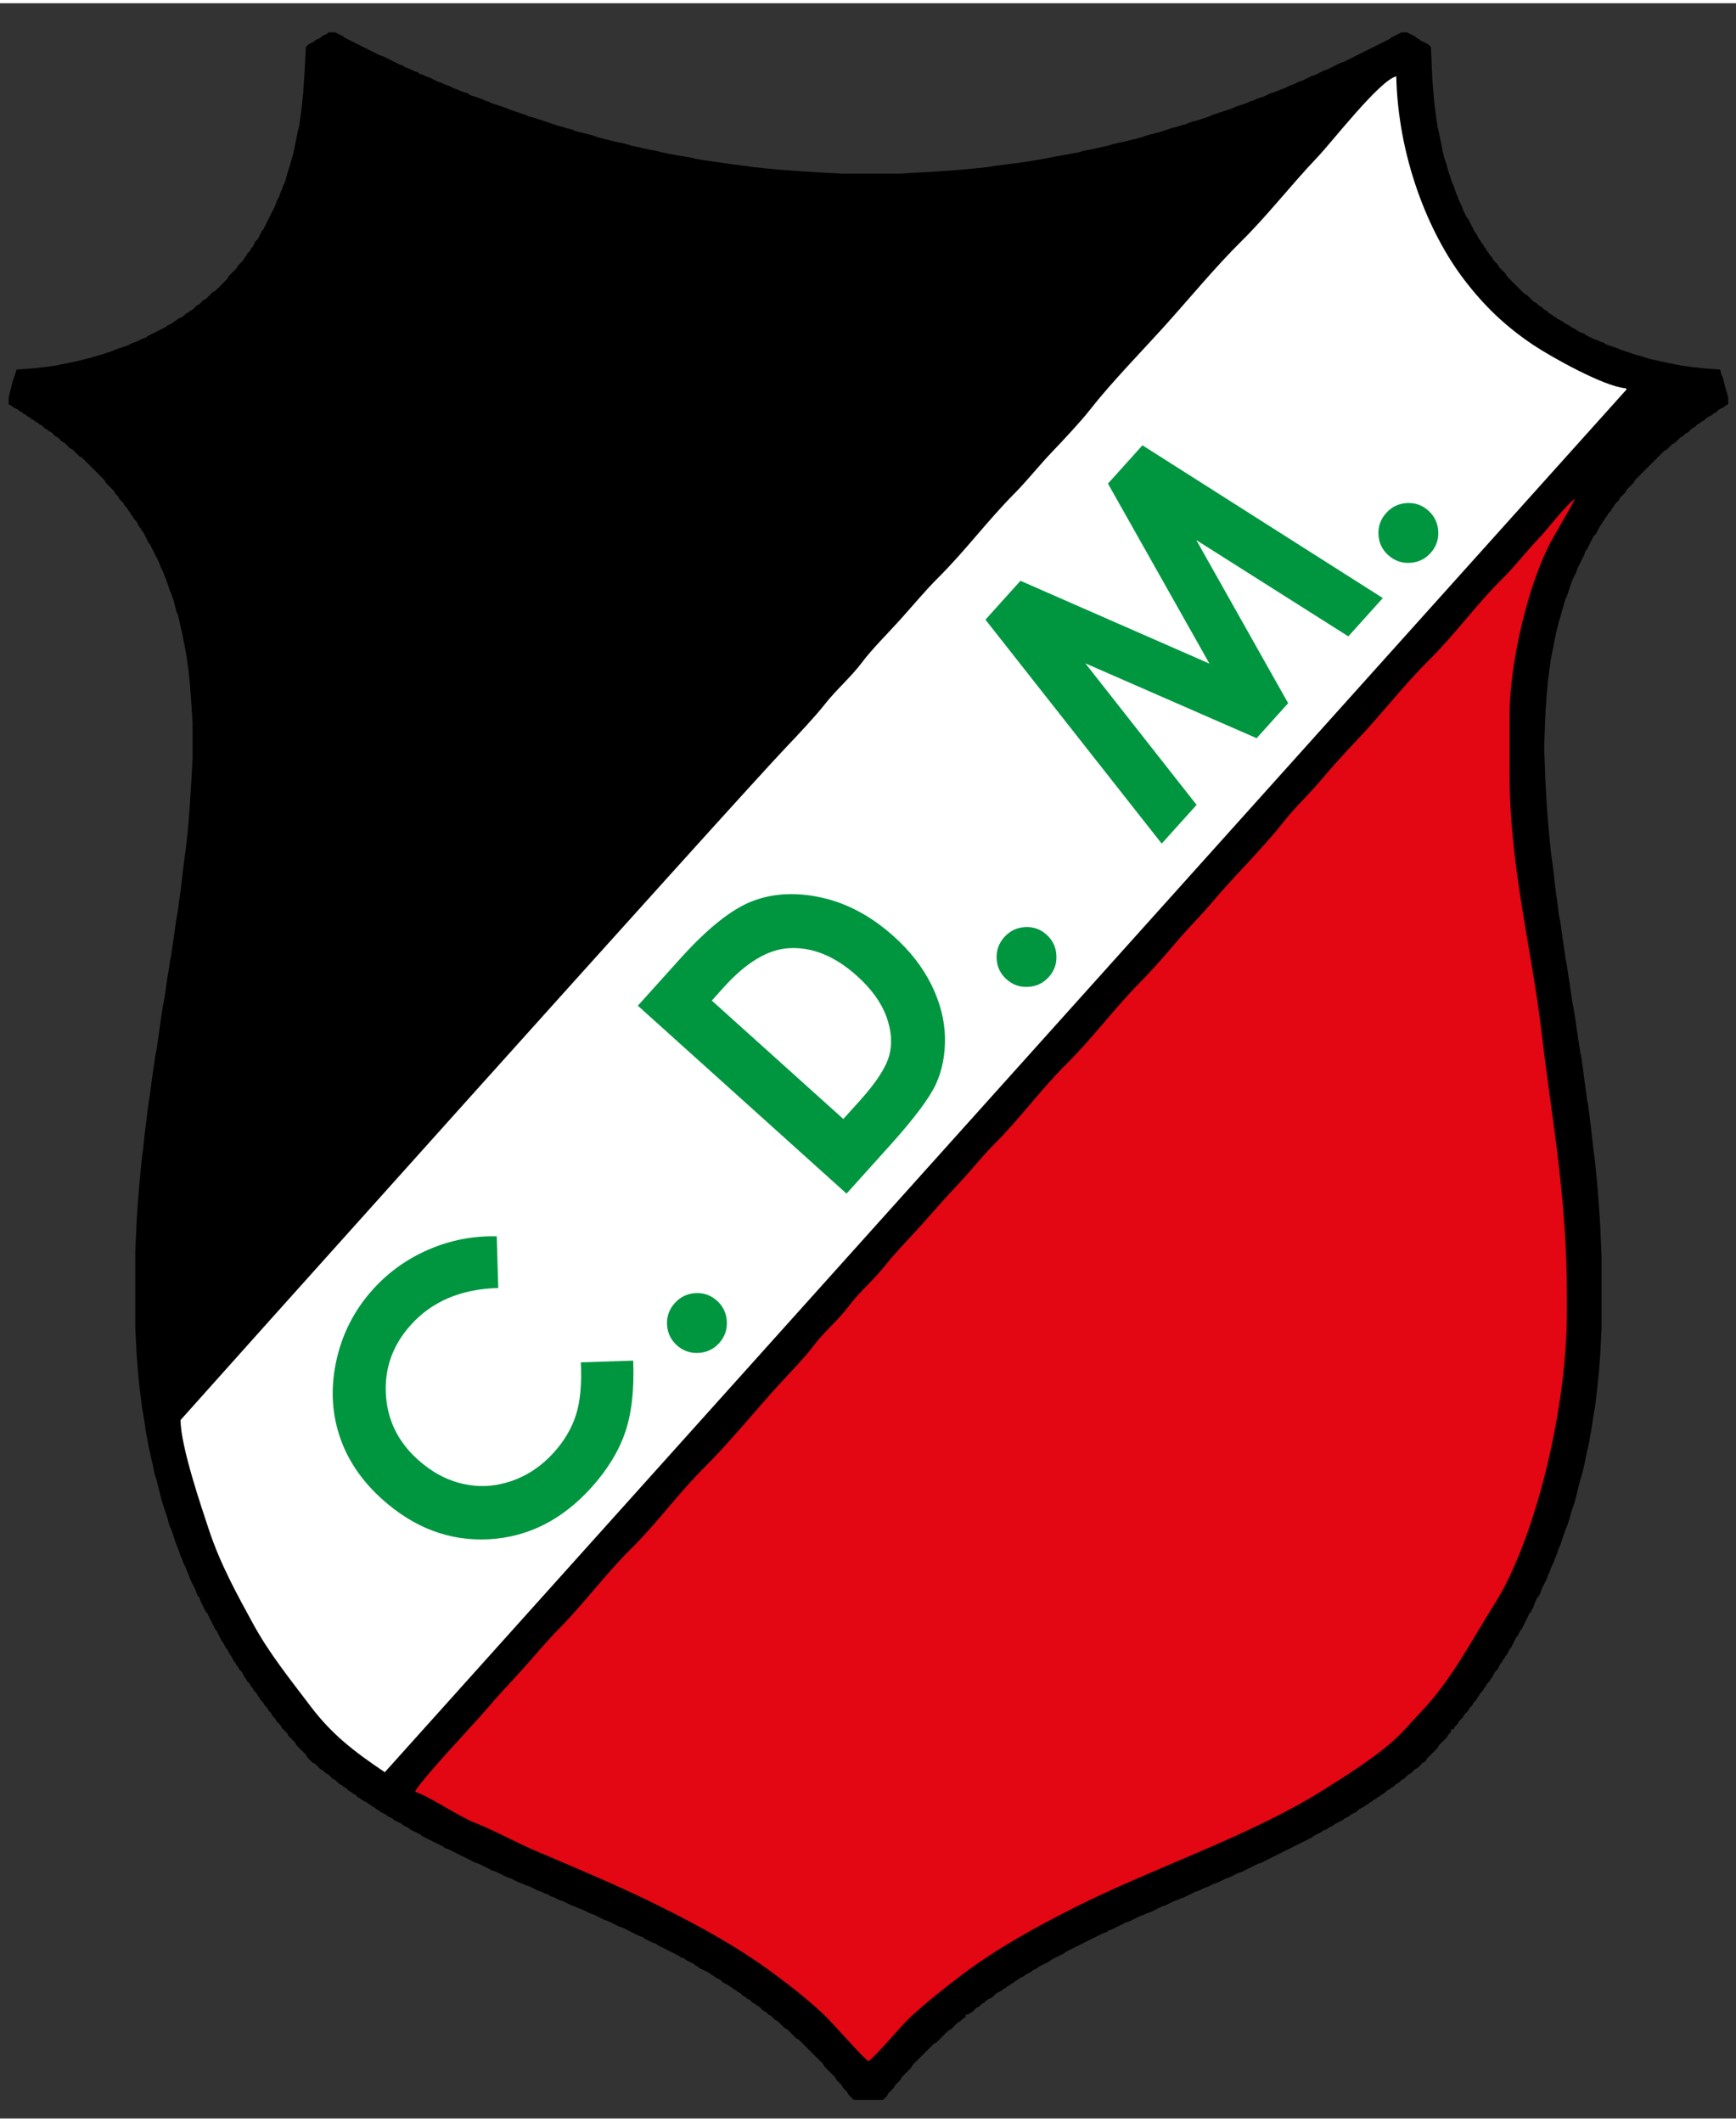 <?xml version="1.0" encoding="utf-8"?>
<!-- Generator: Adobe Illustrator 16.0.0, SVG Export Plug-In . SVG Version: 6.00 Build 0)  -->
<!DOCTYPE svg PUBLIC "-//W3C//DTD SVG 1.1//EN" "http://www.w3.org/Graphics/SVG/1.1/DTD/svg11.dtd">
<svg version="1.1" id="Capa_1" xmlns="http://www.w3.org/2000/svg" xmlns:xlink="http://www.w3.org/1999/xlink" x="0px" y="0px"
	 width="198px" height="242px" viewBox="0 0 595 725" enable-background="new 0 0 198 242" xml:space="preserve">
<rect x="0" y="0" width="595" height="725" fill="#333333" stroke="none"/>
<g>
	<g>
		<polygon fill-rule="evenodd" clip-rule="evenodd" points="112.147,10.429 111.234,10.886 110.319,11.343 109.863,11.8 
			108.949,12.257 108.036,12.713 107.579,13.17 106.665,13.627 105.751,14.085 105.294,14.541 104.837,14.998 104.38,23.68 
			103.924,30.533 103.467,35.102 103.01,38.757 102.553,41.956 102.096,43.783 101.639,46.068 101.183,48.353 100.726,50.637 
			100.269,52.465 99.812,53.835 99.354,55.663 98.897,57.034 98.441,58.404 97.984,60.232 97.527,61.603 97.07,62.517 
			96.614,63.887 96.157,64.801 95.7,66.172 95.243,67.086 94.786,68 94.33,69.37 93.873,70.284 93.415,71.198 92.958,72.111 
			92.502,73.025 92.045,73.939 91.588,74.853 91.131,75.767 90.674,76.681 90.217,77.595 89.76,78.051 89.304,78.965 88.847,79.879 
			88.39,80.793 87.933,81.25 87.476,81.707 87.02,82.62 86.563,83.534 86.105,83.991 85.648,84.905 85.191,85.362 84.735,85.818 
			84.278,86.732 83.821,87.189 83.364,88.104 82.907,88.56 82.45,89.017 81.994,89.474 81.537,89.931 81.08,90.845 80.623,91.302 
			80.166,91.759 79.709,92.215 79.252,92.672 78.795,93.129 78.338,93.586 77.882,94.5 77.425,94.957 76.968,95.414 76.511,95.871 
			76.054,96.327 75.597,96.784 75.141,97.242 74.684,97.699 74.227,98.155 73.77,98.612 72.856,99.069 72.399,99.526 71.942,99.983 
			71.486,100.439 71.029,100.896 70.572,101.354 69.658,101.811 69.201,102.268 68.744,102.724 68.288,103.181 67.374,103.638 
			66.917,104.095 66.46,104.552 66.003,105.009 65.089,105.466 64.632,105.923 63.719,106.379 63.262,106.836 62.805,107.293 
			61.891,107.75 60.977,108.208 60.521,108.664 59.607,109.121 59.15,109.578 58.236,110.035 57.322,110.492 56.866,110.949 
			55.952,111.405 55.038,111.863 54.124,112.32 53.211,112.776 52.297,113.233 51.383,113.69 50.469,114.147 50.012,114.604 
			48.642,115.061 47.729,115.518 46.814,115.975 45.443,116.432 44.53,116.888 43.616,117.345 42.245,117.802 40.875,118.259 
			39.504,118.716 38.59,119.173 37.22,119.63 35.85,120.087 34.479,120.543 32.651,121 31.28,121.458 29.453,121.914 
			27.625,122.372 25.798,122.829 23.514,123.285 21.229,123.742 18.945,124.199 15.747,124.656 11.635,125.112 5.696,125.57 
			5.239,126.94 4.782,128.311 4.325,129.682 3.868,131.509 3.412,133.337 2.954,135.164 2.954,137.449 3.868,137.906 4.325,138.363 
			5.239,138.82 6.152,139.277 6.609,139.733 7.523,140.191 7.98,140.647 8.894,141.104 9.351,141.561 10.264,142.018 
			10.721,142.476 11.635,142.932 12.092,143.389 13.005,143.846 13.462,144.303 14.376,144.76 14.833,145.216 15.291,145.673 
			16.204,146.13 16.661,146.588 17.574,147.044 18.031,147.501 18.488,147.958 18.945,148.415 19.859,148.872 20.315,149.329 
			20.772,149.786 21.229,150.242 22.143,150.7 22.6,151.156 23.057,151.613 23.514,152.07 23.971,152.527 24.884,152.984 
			25.341,153.441 25.798,153.897 26.255,154.355 26.712,154.812 27.168,155.268 28.083,155.726 28.54,156.182 28.997,156.639 
			29.453,157.097 29.91,157.553 30.367,158.01 30.823,158.467 31.28,158.924 31.737,159.381 32.194,159.837 32.651,160.294 
			33.108,160.751 33.565,161.208 34.022,161.665 34.479,162.122 34.935,162.579 35.393,163.036 35.85,163.493 36.306,164.406 
			36.763,164.863 37.22,165.32 37.677,165.777 38.133,166.234 38.59,166.691 39.047,167.148 39.504,168.062 39.961,168.519 
			40.418,168.976 40.875,169.889 41.332,170.346 41.789,170.803 42.245,171.26 42.702,172.174 43.16,172.631 43.616,173.088 
			44.073,174.001 44.53,174.458 44.987,175.372 45.443,175.829 45.901,176.743 46.357,177.2 46.814,177.657 47.271,178.571 
			47.729,179.485 48.185,179.941 48.642,180.855 49.099,181.313 49.556,182.226 50.012,183.14 50.469,184.053 50.926,184.967 
			51.383,185.424 51.84,186.338 52.297,187.252 52.754,188.166 53.211,189.08 53.667,189.993 54.124,190.907 54.582,191.821 
			55.038,193.191 55.495,194.105 55.952,195.019 56.409,196.39 56.866,197.304 57.322,198.674 57.779,200.045 58.236,201.416 
			58.693,202.33 59.15,203.701 59.607,205.071 60.063,206.899 60.521,208.727 60.977,209.64 61.434,211.468 61.891,213.753 
			62.348,215.58 62.805,217.865 63.262,220.149 63.719,222.434 64.176,225.632 64.632,228.83 65.089,233.399 65.546,239.339 
			66.003,246.65 66.003,258.986 65.546,267.211 65.089,274.521 64.632,280.46 64.176,285.487 63.719,289.599 63.262,292.797 
			62.805,296.453 62.348,300.564 61.891,304.22 61.434,307.418 60.977,311.073 60.521,313.358 60.063,316.557 59.607,319.754 
			59.15,322.953 58.693,326.151 58.236,328.436 57.779,331.634 57.322,334.376 56.866,337.574 56.409,340.772 55.952,343.057 
			55.495,345.798 55.038,348.997 54.582,352.195 54.124,355.394 53.667,358.591 53.211,360.876 52.754,364.074 52.297,367.272 
			51.84,370.471 51.383,374.126 50.926,376.867 50.469,380.522 50.012,384.178 49.556,387.834 49.099,392.402 48.642,395.601 
			48.185,400.17 47.729,405.195 47.271,410.679 46.814,417.989 46.357,428.041 46.357,454.085 46.814,462.766 47.271,468.705 
			47.729,473.731 48.185,477.388 48.642,481.042 49.099,483.784 49.556,486.525 50.012,489.724 50.469,492.008 50.926,494.749 
			51.383,496.577 51.84,498.861 52.297,500.689 52.754,502.974 53.211,504.802 53.667,506.172 54.124,508 54.582,509.827 
			55.038,511.655 55.495,513.482 55.952,514.854 56.409,516.224 56.866,517.595 57.322,518.966 57.779,520.793 58.236,522.164 
			58.693,523.077 59.15,524.448 59.607,525.819 60.063,527.189 60.521,528.561 60.977,529.475 61.434,530.845 61.891,532.216 
			62.348,533.13 62.805,534.5 63.262,535.414 63.719,536.328 64.176,537.698 64.632,538.612 65.089,539.982 65.546,540.897 
			66.003,541.811 66.46,542.725 66.917,543.638 67.374,545.01 67.831,545.923 68.288,546.38 68.744,547.75 69.201,548.664 
			69.658,549.578 70.115,550.492 70.572,551.406 71.029,551.862 71.486,552.776 71.942,553.69 72.399,554.604 72.856,555.519 
			73.313,556.432 73.77,557.346 74.227,557.803 74.684,558.716 75.141,559.631 75.597,560.544 76.054,561.458 76.511,561.914 
			76.968,562.828 77.425,563.742 77.882,564.199 78.338,565.113 78.795,566.027 79.252,566.483 79.709,567.397 80.166,568.311 
			80.623,568.769 81.08,569.683 81.537,570.14 81.994,571.053 82.45,571.51 82.907,571.967 83.364,572.88 83.821,573.795 
			84.278,574.251 84.735,575.165 85.191,575.622 85.648,576.078 86.105,576.992 86.563,577.449 87.02,578.363 87.476,578.819 
			87.933,579.277 88.39,580.19 88.847,580.647 89.304,581.563 89.76,582.019 90.217,582.476 90.674,583.39 91.131,583.847 
			91.588,584.304 92.045,585.217 92.502,585.674 92.958,586.131 93.415,587.045 93.873,587.501 94.33,587.958 94.786,588.872 
			95.243,589.329 95.7,589.786 96.157,590.243 96.614,591.156 97.07,591.613 97.527,592.07 97.984,592.527 98.441,592.984 
			98.897,593.898 99.354,594.355 99.812,594.813 100.269,595.269 100.726,595.726 101.183,596.183 101.639,597.097 102.096,597.554 
			102.553,598.011 103.01,598.468 103.467,598.924 103.924,599.381 104.38,599.838 104.837,600.295 105.294,601.208 
			105.751,601.665 106.208,602.123 106.665,602.579 107.122,603.036 108.036,603.493 108.492,603.95 108.949,604.407 
			109.406,604.864 109.863,605.321 110.776,605.777 111.234,606.234 111.691,606.691 112.604,607.148 113.062,607.605 
			113.518,608.063 113.975,608.52 114.889,608.977 115.345,609.433 115.802,609.89 116.259,610.347 117.173,610.804 
			117.629,611.261 118.543,611.718 119,612.175 119.457,612.632 120.371,613.088 120.828,613.545 121.742,614.002 122.199,614.459 
			122.655,614.916 123.569,615.373 124.026,615.83 124.94,616.287 125.854,616.744 126.311,617.2 127.224,617.657 127.681,618.114 
			128.595,618.571 129.051,619.028 129.965,619.484 130.422,619.941 131.336,620.398 132.25,620.855 132.707,621.313 
			133.621,621.77 134.534,622.227 134.991,622.684 135.905,623.141 136.818,623.597 137.732,624.054 138.189,624.511 
			139.103,624.968 140.016,625.425 140.473,625.882 141.387,626.339 142.301,626.795 143.215,627.252 144.128,627.709 
			144.585,628.166 145.499,628.623 146.413,629.08 147.327,629.537 148.24,629.993 149.154,630.451 150.068,630.907 
			150.981,631.364 151.895,631.821 152.353,632.278 153.723,632.735 154.637,633.192 155.55,633.648 156.464,634.105 
			157.378,634.563 158.292,635.02 159.205,635.477 160.119,635.934 161.033,636.391 161.947,636.848 162.86,637.305 
			164.231,637.761 165.144,638.218 166.059,638.675 166.972,639.132 167.886,639.589 168.799,640.046 170.17,640.503 
			171.084,640.96 171.998,641.416 172.912,641.873 173.826,642.33 175.196,642.787 176.109,643.244 177.023,643.701 
			177.937,644.158 179.308,644.614 180.221,645.071 181.592,645.529 182.506,645.985 183.419,646.442 184.333,646.899 
			185.704,647.356 186.618,647.813 187.988,648.27 188.445,648.727 189.816,649.184 190.729,649.641 191.643,650.098 
			193.014,650.555 193.928,651.012 194.841,651.469 195.755,651.925 197.126,652.382 198.04,652.839 199.41,653.296 
			200.324,653.753 201.238,654.21 202.151,654.666 203.522,655.124 204.436,655.581 205.35,656.037 206.263,656.494 
			207.177,656.951 208.547,657.408 209.461,657.865 210.375,658.321 211.289,658.778 212.203,659.235 213.573,659.692 
			214.487,660.149 215.401,660.606 216.314,661.063 217.229,661.521 218.142,661.977 219.056,662.434 220.426,662.891 
			220.883,663.348 221.797,663.805 222.711,664.262 223.625,664.719 224.995,665.176 225.452,665.633 226.366,666.089 
			227.279,666.546 228.193,667.003 229.107,667.46 230.021,667.917 230.934,668.374 231.848,668.831 232.762,669.288 
			233.219,669.745 234.59,670.202 235.046,670.658 235.96,671.115 236.874,671.572 237.788,672.029 238.244,672.485 
			239.159,672.942 239.615,673.4 240.529,673.856 241.443,674.313 242.356,674.771 243.27,675.228 243.727,675.685 244.641,676.142 
			245.098,676.598 246.011,677.055 246.925,677.512 247.382,677.969 247.839,678.426 248.752,678.883 249.666,679.34 
			250.123,679.797 251.037,680.254 251.494,680.71 252.408,681.167 252.865,681.624 253.778,682.081 254.235,682.538 
			254.692,682.994 255.605,683.452 256.063,683.909 256.976,684.366 257.433,684.822 257.89,685.279 258.804,685.736 
			259.261,686.193 260.175,686.65 260.631,687.106 261.088,687.563 261.545,688.021 262.459,688.478 262.916,688.935 
			263.372,689.392 264.287,689.849 264.743,690.306 265.2,690.763 265.657,691.219 266.571,691.676 267.027,692.133 267.484,692.59 
			267.941,693.047 268.398,693.503 268.855,693.961 269.769,694.418 270.226,694.874 270.682,695.331 271.14,695.788 
			271.597,696.245 272.053,696.701 272.51,697.159 272.967,697.616 273.88,698.073 274.337,698.53 274.794,698.986 275.251,699.443 
			275.708,699.9 276.165,700.357 276.622,700.813 277.079,701.271 277.536,701.728 277.992,702.186 278.449,702.642 
			278.906,703.099 279.363,703.556 279.82,704.013 280.277,704.47 280.734,704.927 281.19,705.383 281.647,705.84 282.104,706.297 
			282.562,707.211 283.019,707.668 283.475,708.125 283.932,708.582 284.389,709.039 284.846,709.495 285.302,709.952 
			285.759,710.409 286.216,710.866 286.673,711.779 287.13,712.237 287.587,712.694 288.044,713.15 288.5,713.607 288.958,714.521 
			289.415,714.979 289.871,715.436 290.329,715.892 290.785,716.806 291.242,717.263 291.699,717.72 292.156,718.177 
			292.612,718.634 302.663,718.634 303.12,718.177 303.577,717.72 304.034,717.263 304.49,716.349 304.947,715.892 305.404,715.436 
			305.86,714.979 306.318,714.521 306.775,713.607 307.232,713.15 307.688,712.694 308.146,712.237 308.603,711.779 309.06,710.866 
			309.517,710.409 309.973,709.952 310.43,709.495 310.887,709.039 311.344,708.582 311.801,708.125 312.257,707.668 
			312.715,706.754 313.172,706.297 313.628,705.84 314.085,705.383 314.542,704.927 314.999,704.47 315.455,704.013 
			315.912,703.556 316.369,703.099 316.826,702.642 317.283,702.186 317.739,701.728 318.197,701.271 318.654,700.813 
			319.11,700.357 319.567,699.9 320.024,699.443 320.938,698.986 321.395,698.53 321.852,698.073 322.309,697.616 322.766,697.159 
			323.223,696.701 323.679,696.245 324.137,695.788 324.594,695.331 325.05,694.874 325.964,694.418 326.421,693.961 
			326.878,693.503 327.334,693.047 327.791,692.59 328.248,692.133 329.161,691.676 329.618,691.219 330.075,690.763 
			330.989,690.306 330.989,689.392 331.903,689.392 332.36,688.935 333.273,688.478 333.73,688.021 334.188,687.563 
			334.645,687.106 335.558,686.65 336.015,686.193 336.472,685.736 337.386,685.279 337.843,684.822 338.3,684.366 339.213,683.909 
			340.127,683.452 340.584,682.994 341.041,682.538 341.497,682.081 342.411,681.624 343.325,681.167 343.781,680.71 
			344.695,680.254 345.152,679.797 346.066,679.34 346.523,678.883 347.437,678.426 347.894,677.969 348.808,677.512 
			349.265,677.055 350.178,676.598 351.092,676.142 351.549,675.685 352.463,675.228 353.376,674.771 353.833,674.313 
			354.747,673.856 355.66,673.4 356.117,672.942 357.031,672.485 357.945,672.029 358.858,671.572 359.772,671.115 360.229,670.658 
			361.143,670.202 362.057,669.745 362.971,669.288 363.885,668.831 364.798,668.374 365.255,667.917 366.169,667.46 
			367.082,667.003 367.996,666.546 368.91,666.089 369.823,665.633 370.737,665.176 371.651,664.719 372.564,664.262 
			373.479,663.805 374.393,663.348 375.307,662.891 376.22,662.434 377.134,661.977 378.047,661.521 379.418,661.063 
			379.875,660.606 381.246,660.149 382.159,659.692 383.073,659.235 383.986,658.778 384.9,658.321 385.814,657.865 
			387.185,657.408 388.099,656.951 389.012,656.494 389.926,656.037 390.84,655.581 392.211,655.124 393.124,654.666 
			394.495,654.21 395.408,653.753 396.322,653.296 397.236,652.839 398.149,652.382 399.521,651.925 400.435,651.469 
			401.348,651.012 402.262,650.555 403.632,650.098 404.546,649.641 405.917,649.184 406.83,648.727 407.744,648.27 
			408.658,647.813 409.571,647.356 410.942,646.899 411.855,646.442 412.77,645.985 414.14,645.529 415.055,645.071 
			415.968,644.614 417.338,644.158 418.253,643.701 419.166,643.244 420.08,642.787 421.45,642.33 422.364,641.873 423.277,641.416 
			424.192,640.96 425.563,640.503 426.477,640.046 427.39,639.589 428.304,639.132 429.217,638.675 430.132,638.218 
			431.044,637.761 432.415,637.305 433.329,636.848 434.243,636.391 435.156,635.934 436.07,635.477 436.984,635.02 
			437.897,634.563 438.812,634.105 439.725,633.648 440.639,633.192 441.553,632.735 442.467,632.278 443.381,631.821 
			444.294,631.364 445.208,630.907 446.121,630.451 447.035,629.993 447.949,629.537 448.863,629.08 449.776,628.623 
			450.233,628.166 451.146,627.709 452.062,627.252 452.975,626.795 453.432,626.339 454.803,625.882 455.259,625.425 
			456.173,624.968 457.086,624.511 457.543,624.054 458.457,623.597 459.371,623.141 460.285,622.684 460.741,622.227 
			461.655,621.77 462.568,621.313 463.025,620.855 463.939,620.398 464.854,619.941 465.311,619.484 465.768,619.028 
			466.681,618.571 467.595,618.114 468.052,617.657 468.965,617.2 469.422,616.744 470.336,616.287 470.793,615.83 471.707,615.373 
			472.163,614.916 473.077,614.459 473.534,614.002 474.447,613.545 474.904,613.088 475.361,612.632 476.275,612.175 
			476.732,611.718 477.646,611.261 478.103,610.804 478.56,610.347 479.474,609.89 479.93,609.433 480.388,608.977 481.301,608.52 
			481.758,608.063 482.215,607.605 482.672,607.148 483.585,606.691 484.042,606.234 484.499,605.777 484.956,605.321 
			485.869,604.864 486.326,604.407 486.783,603.95 487.24,603.493 487.697,603.036 488.611,602.579 489.067,601.665 
			489.524,601.208 489.981,600.752 490.438,600.295 490.895,599.838 491.352,599.381 491.809,598.924 492.266,598.468 
			492.723,598.011 493.18,597.097 493.637,596.64 494.093,596.183 494.55,595.726 495.007,595.269 495.464,594.813 495.921,594.355 
			496.378,593.441 496.834,592.984 497.291,592.527 497.291,591.613 498.205,591.613 498.662,590.699 499.119,590.243 
			499.576,589.786 500.032,588.872 500.489,588.415 500.946,587.958 501.403,587.501 501.86,586.587 502.317,586.131 
			502.773,585.674 503.231,585.217 503.688,584.304 504.145,583.847 504.602,583.39 505.059,582.476 505.516,582.019 
			505.972,581.563 506.429,580.647 506.886,580.19 507.343,579.277 507.799,578.819 508.256,578.363 508.713,577.449 
			509.17,576.992 509.627,576.078 510.084,575.622 510.541,575.165 510.998,574.251 511.454,573.795 511.911,572.88 
			512.368,571.967 512.825,571.51 513.282,571.053 513.738,570.14 514.195,569.226 514.652,568.769 515.109,567.854 
			515.566,567.397 516.023,566.483 516.48,566.027 516.937,565.113 517.394,564.199 517.851,563.742 518.308,562.828 
			518.765,561.914 519.221,561.001 519.678,560.087 520.136,559.631 520.592,558.716 521.049,557.803 521.506,557.346 
			521.963,556.432 522.42,555.519 522.876,554.604 523.333,553.69 523.79,552.776 524.247,551.862 524.704,551.406 525.16,550.492 
			525.617,549.578 526.075,548.207 526.531,547.294 526.988,546.38 527.445,545.923 527.902,545.01 528.359,543.638 
			528.815,542.725 529.272,541.811 529.729,540.897 530.187,539.982 530.643,538.612 531.1,537.698 531.557,536.328 
			532.014,535.414 532.471,534.5 532.928,533.13 533.385,532.216 533.842,530.845 534.298,529.475 534.755,528.561 535.212,527.189 
			535.669,525.819 536.126,524.448 536.583,523.077 537.039,522.164 537.496,520.793 537.953,519.422 538.41,517.595 
			538.867,516.224 539.324,514.854 539.781,513.482 540.237,511.655 540.694,509.827 541.151,508 541.607,506.172 542.064,504.802 
			542.521,502.974 542.979,501.146 543.436,498.861 543.893,496.577 544.35,494.749 544.807,492.465 545.264,489.724 
			545.72,486.981 546.177,483.784 546.634,481.499 547.091,477.844 547.547,473.731 548.004,469.162 548.461,463.223 
			548.918,454.085 548.918,429.412 548.461,418.902 548.004,412.05 547.547,406.109 547.091,401.084 546.634,396.515 
			546.177,393.316 545.72,389.204 545.264,385.092 544.807,381.437 544.35,377.781 543.893,375.497 543.436,371.842 
			542.979,368.644 542.521,364.988 542.064,361.79 541.607,359.505 541.151,356.307 540.694,353.565 540.237,350.367 
			539.781,347.169 539.324,344.428 538.867,342.143 538.41,338.945 537.953,335.746 537.496,333.005 537.039,329.807 
			536.583,327.522 536.126,324.324 535.669,321.125 535.212,317.927 534.755,314.729 534.298,312.444 533.842,308.789 
			533.385,305.591 532.928,301.936 532.471,297.823 532.014,294.168 531.557,290.969 531.1,286.4 530.643,281.375 530.187,275.435 
			529.729,267.667 529.272,255.788 529.272,253.96 529.729,242.538 530.187,236.141 530.643,231.572 531.1,227.917 531.557,224.718 
			532.014,222.434 532.471,220.149 532.928,217.865 533.385,215.58 533.842,213.753 534.298,211.925 534.755,210.554 
			535.212,208.727 535.669,207.355 536.126,205.528 536.583,204.158 537.039,203.244 537.496,201.873 537.953,200.502 
			538.41,199.131 538.867,197.761 539.324,196.847 539.781,195.934 540.237,195.019 540.694,193.649 541.151,192.735 
			541.607,191.821 542.064,190.907 542.521,189.993 542.979,189.08 543.436,187.709 543.893,187.252 544.35,186.338 
			544.807,185.424 545.264,184.51 545.72,183.597 546.177,182.683 546.634,182.226 547.091,181.77 547.547,180.855 548.004,179.941 
			548.461,179.028 548.918,178.571 549.375,177.657 549.832,177.2 550.289,176.286 550.746,175.829 551.202,174.916 
			551.659,174.458 552.116,174.001 552.573,173.088 553.03,172.631 553.486,171.717 553.944,171.26 554.4,170.803 554.857,170.346 
			555.314,169.433 555.771,168.976 556.229,168.519 556.686,168.062 557.142,167.605 557.599,166.691 558.056,166.234 
			558.513,165.777 558.97,165.32 559.426,164.863 559.883,164.406 560.34,163.493 560.797,163.036 561.254,162.579 561.711,162.122 
			562.168,161.665 562.624,161.208 563.081,160.751 563.538,160.294 563.995,159.837 564.452,159.381 564.908,158.924 
			565.365,158.467 565.822,158.01 566.279,157.553 566.736,157.097 567.193,156.639 567.65,156.182 568.106,155.726 
			568.563,155.268 569.021,154.812 569.478,154.355 569.934,153.897 570.391,153.441 571.305,152.984 571.762,152.527 
			572.219,152.07 572.676,151.613 573.133,151.156 574.046,150.7 574.503,150.242 574.96,149.786 575.417,149.329 575.874,148.872 
			576.787,148.415 577.244,147.958 577.701,147.501 578.615,147.044 579.072,146.588 579.528,146.13 579.985,145.673 
			580.899,145.216 581.356,144.76 581.813,144.303 582.727,143.846 583.184,143.389 584.098,142.932 584.555,142.476 
			585.011,142.018 585.925,141.561 586.839,141.104 587.296,140.647 588.21,140.191 588.666,139.733 589.123,139.277 
			590.037,138.82 590.95,138.363 591.407,137.906 592.321,137.449 592.321,135.164 591.864,133.337 591.407,131.966 590.95,130.139 
			590.493,128.311 590.037,127.397 589.58,125.57 583.641,125.112 579.528,124.656 576.33,124.199 574.046,123.742 571.762,123.285 
			569.478,122.829 567.65,122.372 565.365,121.914 563.995,121.458 562.624,121 560.797,120.543 559.426,120.087 558.056,119.63 
			556.686,119.173 555.314,118.716 554.4,118.259 553.03,117.802 551.659,117.345 550.289,116.888 549.832,116.432 548.461,115.975 
			547.547,115.518 546.177,115.061 545.264,114.604 544.35,114.147 543.436,113.69 542.979,113.233 541.607,112.776 540.694,112.32 
			540.237,111.863 539.324,111.405 538.41,110.949 537.953,110.492 537.039,110.035 536.126,109.578 535.669,109.121 
			534.755,108.664 533.842,108.208 533.385,107.75 532.471,107.293 532.014,106.836 531.1,106.379 530.643,105.923 530.187,105.466 
			529.272,105.009 528.815,104.552 528.359,104.095 527.445,103.638 526.988,103.181 526.531,102.724 525.617,102.268 
			525.16,101.811 524.704,101.354 524.247,100.896 523.79,100.439 523.333,99.983 522.42,99.526 521.963,99.069 521.506,98.612 
			521.049,98.155 520.592,97.699 520.136,97.242 519.678,96.784 519.221,96.327 518.765,95.871 518.308,95.414 517.851,94.957 
			517.394,94.5 516.937,94.043 516.48,93.586 516.023,92.672 515.566,92.215 515.109,91.759 514.652,91.302 514.195,90.845 
			513.738,90.387 513.282,89.474 512.825,89.017 512.368,88.56 511.911,88.104 511.454,87.189 510.998,86.732 510.541,86.275 
			510.084,85.362 509.627,84.905 509.17,83.991 508.713,83.534 508.256,82.62 507.799,82.163 507.343,81.25 506.886,80.793 
			506.429,79.879 505.972,78.965 505.516,78.508 505.059,77.595 504.602,76.681 504.145,75.767 503.688,74.853 503.231,73.939 
			502.773,73.482 502.317,72.568 501.86,71.654 501.403,70.741 500.946,69.37 500.489,68.456 500.032,67.543 499.576,66.172 
			499.119,65.258 498.662,63.887 498.205,62.517 497.748,61.603 497.291,60.232 496.834,58.861 496.378,57.491 495.921,55.663 
			495.464,54.292 495.007,52.922 494.55,51.094 494.093,48.81 493.637,46.525 493.18,44.24 492.723,42.413 492.266,39.214 
			491.809,36.016 491.352,31.447 490.895,25.507 490.438,14.998 489.981,14.541 489.524,14.085 488.611,13.627 487.697,13.17 
			486.783,12.713 486.326,12.257 485.413,11.8 484.956,11.343 484.042,10.886 483.128,10.429 482.215,9.973 480.388,9.973 
			479.474,10.429 478.56,10.886 477.646,11.343 476.732,11.8 476.275,12.257 475.361,12.713 474.447,13.17 473.534,13.627 
			472.62,14.085 471.707,14.541 470.793,14.998 469.879,15.455 468.965,15.912 468.052,16.369 467.138,16.826 466.224,17.283 
			465.311,17.74 464.396,18.197 463.482,18.654 462.568,19.11 461.655,19.567 460.741,20.024 459.371,20.481 458.457,20.938 
			457.543,21.395 456.629,21.852 455.716,22.309 454.803,22.766 453.432,23.223 452.518,23.68 451.604,24.136 450.69,24.594 
			449.319,25.05 448.406,25.507 447.492,25.964 446.578,26.421 445.208,26.877 444.294,27.334 443.381,27.792 442.01,28.249 
			441.096,28.705 440.183,29.163 438.812,29.619 437.897,30.076 436.527,30.533 435.156,30.99 434.243,31.447 433.329,31.904 
			431.958,32.361 430.588,32.818 429.675,33.274 428.304,33.731 427.39,34.188 426.02,34.645 424.648,35.102 423.277,35.559 
			422.364,36.016 420.993,36.473 419.623,36.93 418.253,37.386 416.882,37.844 415.511,38.301 414.598,38.757 413.227,39.214 
			411.855,39.671 410.485,40.128 408.658,40.585 407.287,41.042 406.373,41.499 404.546,41.956 403.176,42.413 401.348,42.87 
			399.978,43.326 398.606,43.783 397.236,44.24 395.408,44.697 393.581,45.154 392.211,45.611 390.84,46.068 389.012,46.525 
			387.185,46.982 385.357,47.438 383.073,47.895 381.246,48.353 379.875,48.81 377.59,49.266 375.764,49.723 373.479,50.18 
			371.194,50.637 369.823,51.094 367.082,51.551 364.798,52.007 362.057,52.465 359.772,52.922 357.488,53.378 354.747,53.835 
			352.006,54.292 348.808,54.749 345.152,55.206 341.497,55.663 338.756,56.12 334.645,56.577 329.618,57.034 323.679,57.491 
			316.369,57.947 308.146,58.404 288.5,58.404 280.277,57.947 272.967,57.491 267.027,57.034 262.002,56.577 257.89,56.12 
			254.692,55.663 251.037,55.206 247.839,54.749 244.641,54.292 241.443,53.835 238.701,53.378 236.874,52.922 234.133,52.465 
			231.391,52.007 229.107,51.551 226.822,51.094 224.995,50.637 222.711,50.18 220.426,49.723 218.599,49.266 216.314,48.81 
			214.944,48.353 213.117,47.895 210.832,47.438 209.005,46.982 207.177,46.525 205.35,46.068 203.979,45.611 202.608,45.154 
			200.78,44.697 198.953,44.24 197.126,43.783 196.212,43.326 194.385,42.87 193.014,42.413 191.187,41.956 189.816,41.499 
			188.445,41.042 187.075,40.585 185.704,40.128 184.333,39.671 182.963,39.214 181.136,38.757 180.221,38.301 178.851,37.844 
			177.48,37.386 176.109,36.93 174.739,36.473 173.826,36.016 172.455,35.559 171.084,35.102 169.713,34.645 168.342,34.188 
			167.429,33.731 166.059,33.274 165.144,32.818 163.774,32.361 162.404,31.904 161.033,31.447 160.576,30.99 159.205,30.533 
			157.834,30.076 156.921,29.619 155.55,29.163 154.637,28.705 153.723,28.249 152.353,27.792 151.438,27.334 150.068,26.877 
			149.154,26.421 148.24,25.964 147.327,25.507 145.956,25.05 145.042,24.594 143.672,24.136 143.215,23.68 141.844,23.223 
			140.93,22.766 140.016,22.309 138.646,21.852 138.189,21.395 136.818,20.938 135.905,20.481 134.991,20.024 134.077,19.567 
			133.164,19.11 132.25,18.654 131.336,18.197 129.965,17.74 129.051,17.283 128.138,16.826 127.224,16.369 126.311,15.912 
			125.396,15.455 124.483,14.998 123.569,14.541 122.655,14.085 121.742,13.627 120.828,13.17 119.914,12.713 119,12.257 
			118.086,11.8 117.629,11.343 116.716,10.886 115.802,10.429 114.889,9.973 112.604,9.973 		"/>
		<path fill-rule="evenodd" clip-rule="evenodd" fill="#E30613" d="M142.301,613.088c3.7,0.862,15.149,8.5,20.164,10.447
			c6.863,2.665,14.145,6.774,21.265,9.804c14.547,6.19,29.08,12.265,42.939,19.197c13.979,6.992,26.685,14.009,38.72,22.96
			c5.822,4.329,11.923,9.088,17.069,13.999c3.21,3.064,13.054,14.464,15.18,15.888c2.696-1.806,11.181-12.253,14.955-15.656
			c5.583-5.031,11.083-9.413,17.102-13.966c11.653-8.817,25.22-16.357,38.913-23.225c27.218-13.65,59.519-24.234,84.46-39.813
			c6.557-4.095,12.22-7.676,18.371-12.24c8.003-5.938,9.468-8.334,15.913-15.155c10.277-10.877,16.981-24.148,25.109-37.028
			c13.181-20.889,24.578-65.184,24.578-99.698v-5.482c0-34.488-5.189-60.552-8.693-90.454
			c-3.369-28.747-10.952-56.646-10.952-88.653v-19.647c0-14.211,3.54-30.373,6.911-41.521c1.76-5.817,4.218-12.289,6.795-17.42
			c1.367-2.721,8.386-14.43,8.682-15.535c-3.008,2.014-9.379,10.397-12.439,13.604c-4.318,4.523-8.239,9.65-12.574,13.925
			c-8.671,8.55-16.216,19.078-24.901,27.642c-8.487,8.37-16.476,18.797-24.909,27.633c-3.857,4.041-8.746,9.46-12.322,13.721
			c-3.96,4.72-8.967,9.392-12.538,13.961c-7.434,9.513-16.771,18.386-24.703,27.839c-3.955,4.712-8.275,8.869-12.336,13.707
			c-3.555,4.236-8.69,10.044-12.554,13.946c-8.664,8.751-16.259,19.116-24.905,27.636c-8.658,8.532-16.214,19.019-24.905,27.638
			c-4.206,4.173-8.109,9.268-12.342,13.701c-4.244,4.446-8.39,9.313-12.561,13.939c-3.747,4.157-9.06,9.598-12.299,13.743
			c-3.743,4.789-9.09,9.336-12.525,13.975c-3.595,4.854-8.683,8.991-12.243,13.799c-2.973,4.014-8.892,10.021-12.489,14.011
			c-7.939,8.809-16.698,19.502-24.902,27.641c-8.68,8.609-16.229,19.087-24.905,27.638c-8.626,8.501-16.247,18.893-24.906,27.637
			c-4.104,4.146-8.333,9.267-12.335,13.707c-4.132,4.584-8.674,9.323-12.554,13.945C163.54,588.563,142.485,610.875,142.301,613.088
			z"/>
		<path fill-rule="evenodd" clip-rule="evenodd" fill="#FFFFFF" d="M61.891,485.611c0,8.976,7.151,29.869,9.763,37.754
			c3.862,11.661,9.692,22.23,15.209,32.309c5.552,10.144,12.763,19.011,19.528,27.988c7.418,9.845,15.235,15.765,25.501,22.662
			l425.646-474.001l-0.397-0.356c-7.561-0.629-25.813-10.966-31.433-14.712c-9.682-6.455-16.983-13.45-23.974-22.629
			c-12.264-16.102-22.563-42.028-23.176-69.575c-5.667,1.321-22.057,22.527-27.06,27.768c-8.839,9.26-17.099,19.953-26.051,28.775
			c-8.61,8.485-17.766,19.585-26.05,28.777c-8.207,9.105-18.498,19.601-25.835,28.991c-3.161,4.045-9.274,10.548-12.982,14.432
			c-4.495,4.709-8.525,9.856-13.024,14.389c-9.037,9.107-16.982,19.778-26.053,28.773c-4.261,4.227-8.885,9.799-13.023,14.39
			c-3.731,4.14-9.872,10.317-12.945,14.468c-3.714,5.015-8.958,9.492-12.89,14.524c-3.161,4.044-9.274,10.548-12.981,14.432
			C252.006,273.271,61.891,485.486,61.891,485.611z"/>
		<path fill-rule="evenodd" clip-rule="evenodd" fill="#009640" d="M170.254,422.644l0.517,17.716
			c-12.681,0.333-22.661,4.541-29.954,12.64c-6.172,6.854-9.018,14.722-8.567,23.601c0.449,8.88,4.101,16.406,10.939,22.563
			c4.764,4.289,9.923,7.071,15.475,8.313c5.569,1.259,11.119,0.936,16.635-0.951c5.529-1.902,10.371-5.176,14.541-9.807
			c3.556-3.95,6.084-8.227,7.566-12.843c1.467-4.6,2.037-10.607,1.664-18.036l17.951-0.577c0.395,9.942-0.535,18.151-2.773,24.642
			c-2.238,6.491-6.068,12.747-11.509,18.789c-9.998,11.104-21.721,17.048-35.155,17.783c-13.42,0.719-25.647-3.858-36.668-13.782
			c-7.137-6.426-12.027-13.744-14.657-21.973c-2.645-8.21-2.938-16.829-0.883-25.889c2.041-9.041,6.176-17.038,12.423-23.977
			c5.32-5.908,11.676-10.464,19.099-13.668C154.303,423.97,162.1,422.454,170.254,422.644L170.254,422.644z M231.278,445.522
			L231.278,445.522c1.897-2.107,4.242-3.242,7.064-3.406c2.822-0.164,5.287,0.704,7.395,2.602s3.228,4.258,3.376,7.097
			c0.148,2.84-0.719,5.305-2.616,7.412c-1.898,2.108-4.273,3.245-7.097,3.376c-2.839,0.149-5.304-0.718-7.412-2.615
			c-2.108-1.898-3.228-4.259-3.36-7.082C228.481,450.097,229.379,447.631,231.278,445.522L231.278,445.522z M218.614,343.6
			L218.614,343.6l14.541-16.148c9.37-10.407,17.629-16.975,24.745-19.705c7.147-2.731,15.081-3.13,23.834-1.17
			c8.736,1.946,16.987,6.399,24.737,13.379c5.511,4.961,9.751,10.433,12.738,16.427c2.954,5.997,4.518,11.972,4.672,17.941
			c0.123,5.971-0.907,11.354-3.121,16.183c-2.216,4.797-7.508,11.843-15.861,21.12l-14.75,16.383L218.614,343.6L218.614,343.6z
			 M243.967,341.845L243.967,341.845l45.078,40.587l5.679-6.306c5.604-6.225,8.956-11.382,10.053-15.472
			c1.099-4.09,0.771-8.532-0.984-13.359c-1.771-4.81-5.112-9.441-10.042-13.88c-7.585-6.83-15.39-10.01-23.398-9.527
			c-7.188,0.44-14.61,4.877-22.231,13.341L243.967,341.845L243.967,341.845z M344.241,320.064L344.241,320.064
			c1.897-2.108,4.241-3.243,7.064-3.406c2.822-0.164,5.287,0.703,7.395,2.601c2.108,1.897,3.229,4.259,3.377,7.098
			s-0.719,5.304-2.616,7.412c-1.898,2.108-4.273,3.244-7.098,3.376c-2.839,0.149-5.304-0.719-7.412-2.616
			c-2.107-1.898-3.228-4.259-3.359-7.083C341.444,324.639,342.343,322.171,344.241,320.064L344.241,320.064z M337.749,211.287
			L337.749,211.287l12.001-13.328l64.775,28.392l-34.783-61.703l11.822-13.128l82.384,52.359l-11.821,13.129l-52.098-32.994
			l31.474,55.898l-10.804,12l-58.703-25.658l38.125,48.512l-11.956,13.278L337.749,211.287L337.749,211.287z M475.108,174.722
			L475.108,174.722c-1.898,2.108-2.797,4.574-2.649,7.382c0.132,2.824,1.252,5.185,3.359,7.082c2.108,1.898,4.573,2.766,7.412,2.617
			c2.823-0.132,5.199-1.269,7.098-3.376c1.897-2.108,2.765-4.573,2.616-7.412c-0.149-2.838-1.27-5.199-3.377-7.097
			c-2.107-1.897-4.573-2.765-7.395-2.602C479.351,171.479,477.006,172.614,475.108,174.722z"/>
	</g>
</g>
</svg>

